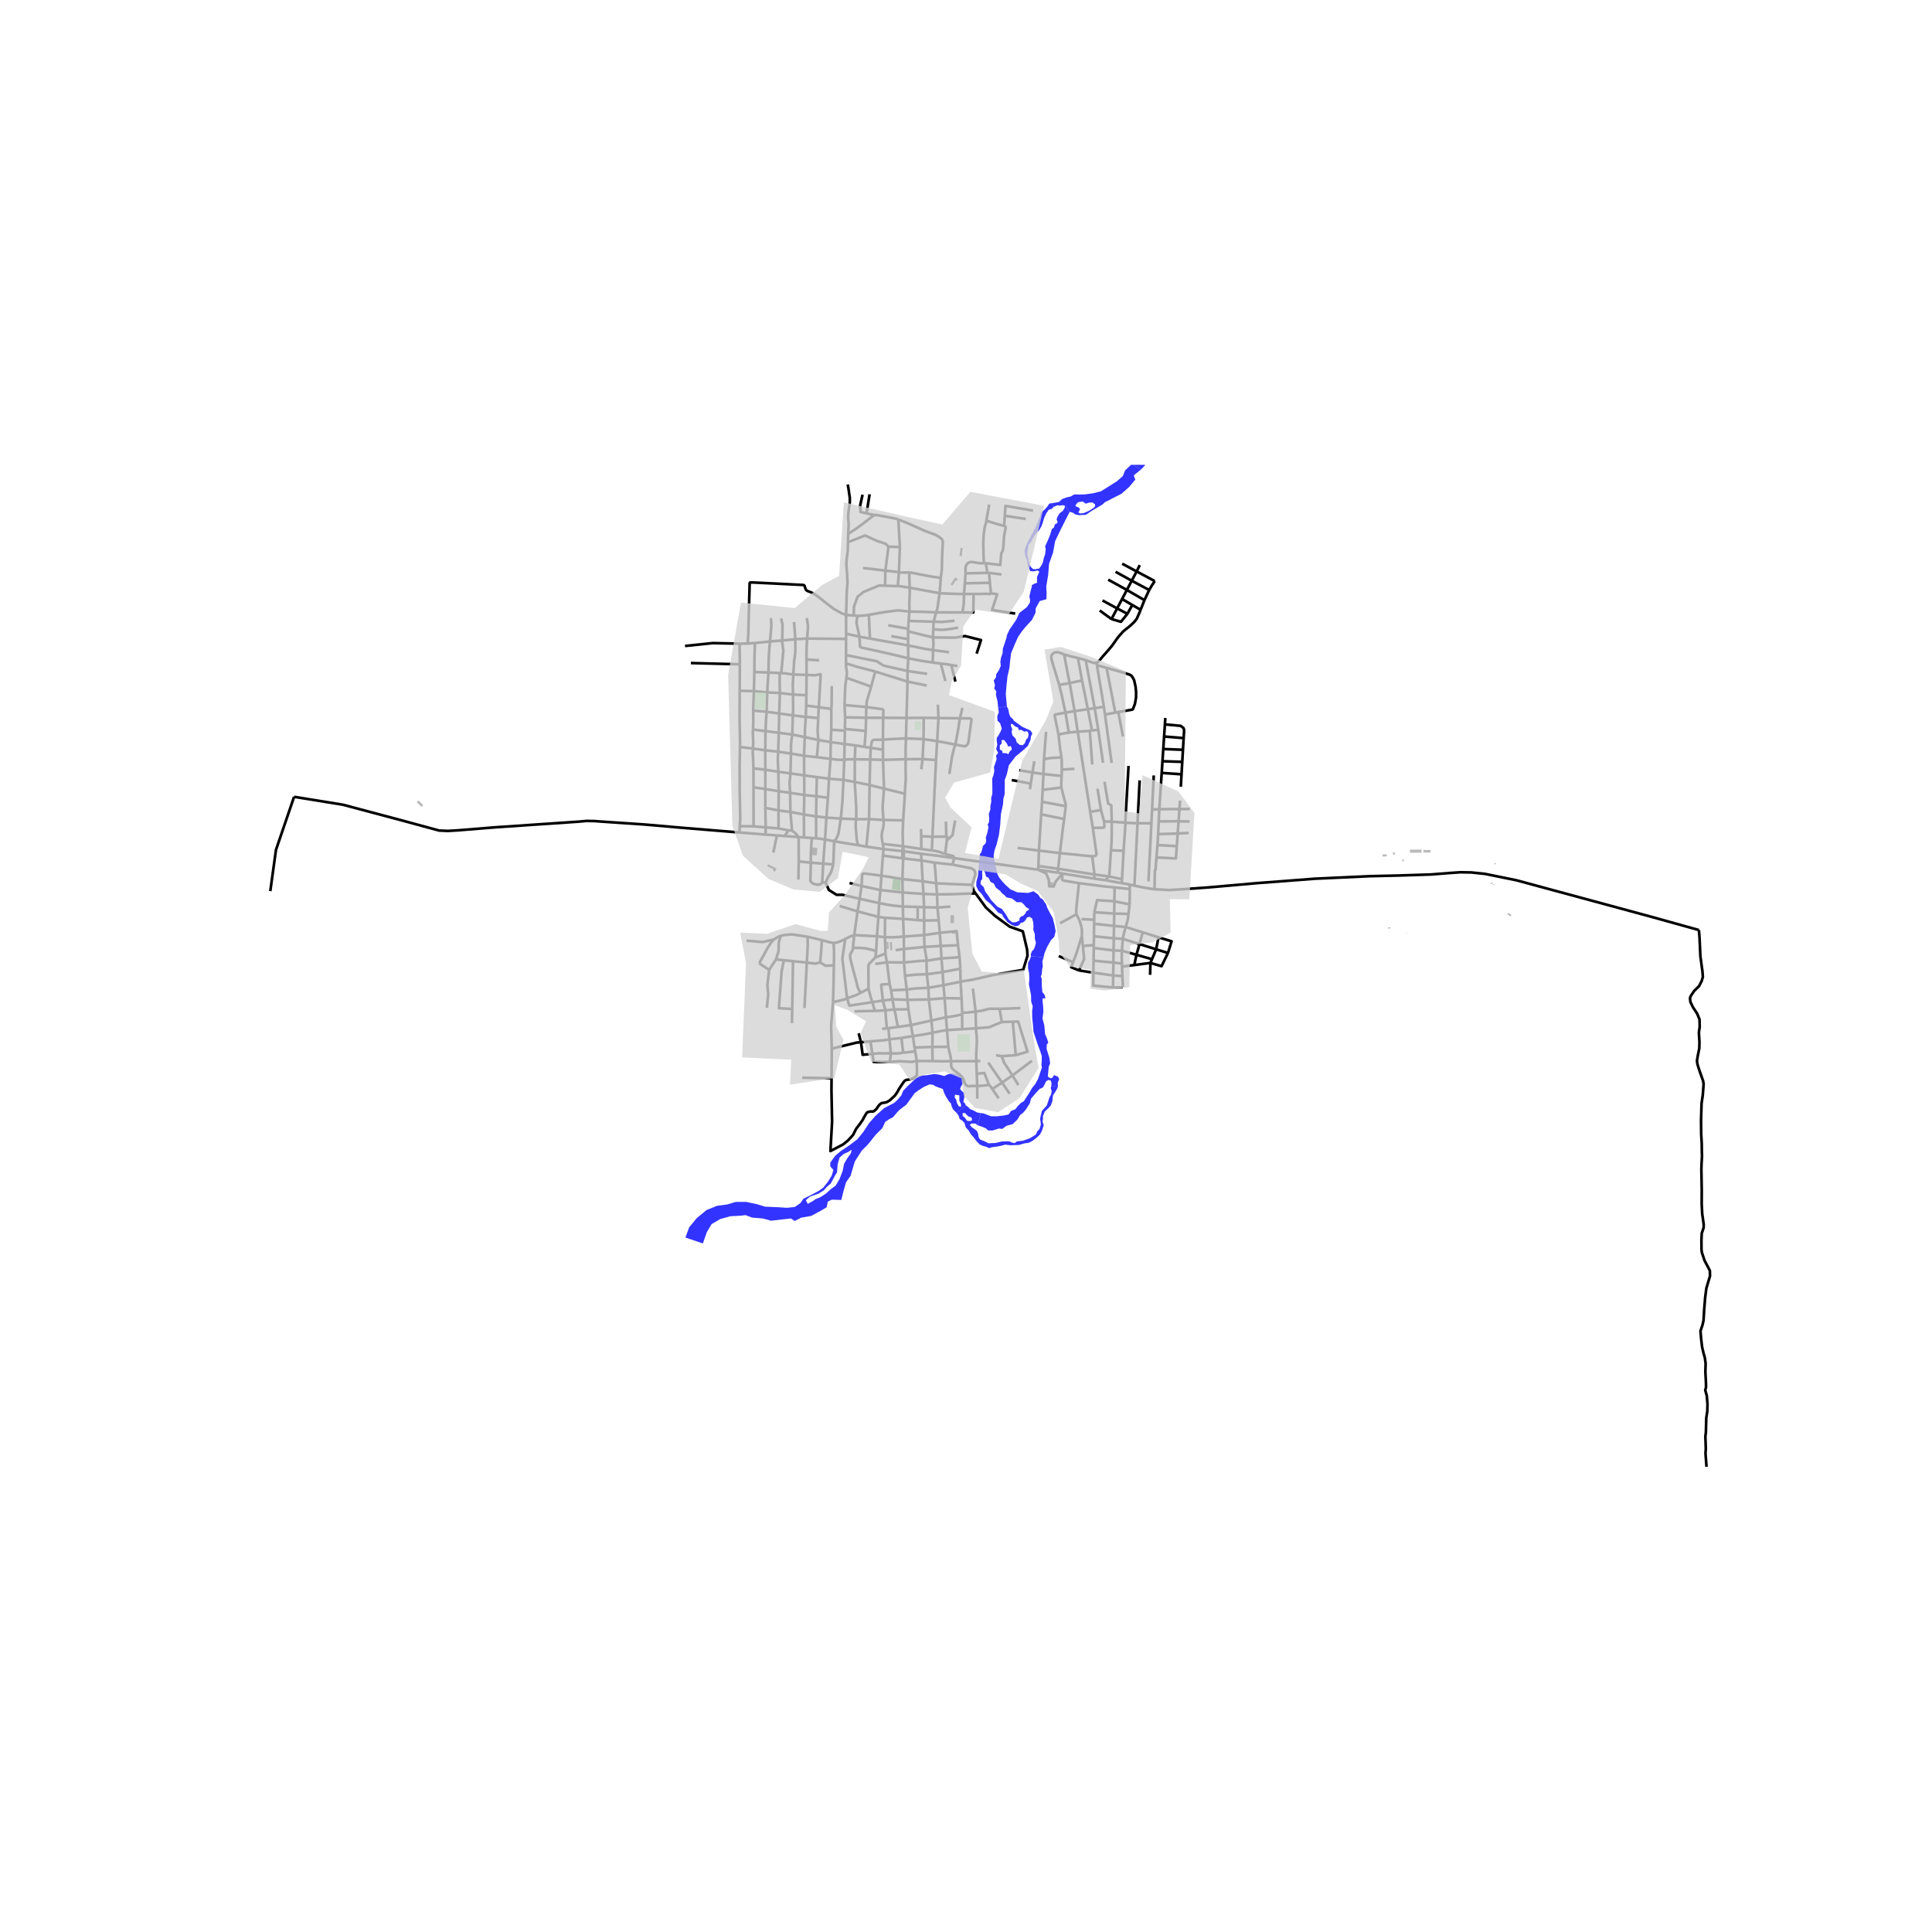 <svg xmlns="http://www.w3.org/2000/svg" width="960" height="960" viewBox="0 0 720 720"><defs><style>*{stroke-linejoin:round;stroke-linecap:butt}</style></defs><g id="figure_1"><path id="patch_1" d="M0 720h720V0H0z" style="fill:#fff"/><g id="axes_1"><path id="patch_2" d="M90 553.971h558V173.229H90z" style="fill:#fff"/><g id="LineCollection_1"><path d="m307.456 312.82.522-8.126M307.456 312.82l-.696 9.05M307.456 312.82l-3.304-.425M307.456 312.82l3.429.72M329.299 316.443l-.27 2.41M329.299 316.443l7 .754M329.299 316.443l-6.434-.925M329.299 316.443l-.3-1.946M285.308 311.038l.055-2.697M285.308 311.038l-9.748-.8M289.546 311.337l-2.892-.221-1.346-.078M286.956 239.06l4.492-.366M286.956 239.06l-5.632.57M287.294 230.327l.184 2.56-.522 6.174M286.367 250.638l.125-5.495.203-3.297.261-2.785M286.367 250.638l-.458 7.401M286.367 250.638l4.226.181M286.367 250.638l-5.236-.193M285.283 272.465l-.09 7.135M285.283 272.465l4.94.626M285.283 272.465l-4.655-.583M285.702 265.246l-.243 3.359-.176 3.86M278.638 239.818l-2.57.072M278.638 239.818l2.686-.189" clip-path="url(#p3792b657ec)" style="fill:none;stroke:#000"/><path d="m315.31 229.2-1.604-.627-2.879-1.58-2.791-2.12-2.956-2.344-1.257-.915-1.448-.83-1.189-.424-.56-.298-.27-.27-.232-.535-.266-.848-.106-.222-.14-.116-.228-.062-.384-.022-8.286-.421-4.781-.234-5.111-.248-1.041-.02-.201.015-.092.057-.072.104-.046.152-.278 10.14-.222 8.887-.232 3.399M300.79 237.962l14.51.144M300.79 237.962l-4.405.25" clip-path="url(#p3792b657ec)" style="fill:none;stroke:#000"/><path d="m300.703 230.29.425 3.295-.338 4.377" clip-path="url(#p3792b657ec)" style="fill:none;stroke:#000"/><path d="m300.551 245.751-.012-1.996.106-3.614.145-2.18M315.3 238.106l.01-1.956M315.3 238.106l-.019 6.024M281.13 250.445l.039-4.907.155-5.909M280.789 286.361l.032 7.037M280.789 286.361l4.424.497M280.637 278.98l-.076.96-.01.666.02.857.057.714.16 4.184M280.838 307.948l-.017-14.55M280.838 307.948l4.525.393M280.838 307.948l-5.135-.056M285.363 308.34l-.16-7.264M285.363 308.34l4.755.393M295.158 309.523l-.597-6.924M295.158 309.523l-1.336-.074M297.626 311.955l-.807-1.025-.734-.694-.927-.713M290.118 308.733l.016-6.7M290.118 308.733l3.704.716M290.013 280.13l.21-7.039M290.013 280.13l4.758.707M290.013 280.13l-4.82-.53M290.057 287.603l-.174-3.952.02-1.705.11-1.816M290.655 258.265l-.267 7.635M290.655 258.265l4.87.575M290.655 258.265l-4.746-.226M290.593 250.82l-.04 3.926.102 3.519M290.593 250.82l.557.034M299.62 312.098l-1.994-.143M299.62 312.098l2.904.21M299.62 312.098l-.018-8.57M299.64 281.665l.29-6.959M299.64 281.665l.059 7.288M299.64 281.665l4.792.512M299.64 281.665l-4.869-.828M300.587 251.524l-.036-5.773M300.587 251.524l-.077 7.567M300.587 251.524l-4.936-.164M305.137 263.573l.705-12.31-2.202.387-3.053-.126M281.13 250.445l-.172 7.127M280.958 257.572l-.254 7.26M280.958 257.572l4.95.467M280.958 257.572l-5.291-.14M285.909 258.04l-.207 7.206M300.51 259.09l-.077 3.838M300.51 259.09l-4.985-.25M280.704 264.832l4.998.414M280.628 271.882l.116-3.432-.01-.944-.03-2.674M285.702 265.246l4.686.654M290.388 265.9l-.164 7.191M290.388 265.9l5.06.69M300.297 267.168l.136-4.24M300.297 267.168l4.628.444M300.297 267.168l-4.85-.578M299.93 274.706l.058-2.757.31-4.78M304.925 267.612l.212-4.039M304.983 275.776l-.212-2.342-.059-1.437.213-4.385M280.637 278.98l.01-.929.049-1.783-.097-2.14-.048-1.282.077-.964M290.224 273.091l5.05.651M299.93 274.706l5.053 1.07M299.93 274.706l-4.656-.964M309.591 276.567l-4.608-.79M309.591 276.567l5.159.703M309.591 276.567l.193-4.618M309.591 276.567l-.087 6.236M329.048 279.372l-4.541-.646M329.048 279.372l.01-3.712M329.048 279.372l.019 3.797M295.448 266.59l-.174 7.152M295.525 258.84l.058 5.206-.02 1.214-.115 1.33M294.771 280.837l.02-3.278.212-2.14.271-1.677M294.771 280.837l-.193 7.384M294.578 288.22l5.12.733M294.578 288.22l-4.521-.617M294.467 295.472l-.222-3.758.333-3.493M275.766 278.371l4.87.608M275.703 307.892l.168-2.749-.21-10.448-.022-9.062.127-7.262M275.667 257.433l-.046 9.656.173 9.368-.028 1.914M280.637 278.98l4.555.62M285.192 279.6l.021 7.258M309.504 282.803l-.56 7.393M309.504 282.803l-5.072-.626M314.634 283.092l-1.053.077-1.488-.048-1.034-.125-1.555-.193M285.213 286.858l.001 7.205M285.213 286.858l4.844.745M290.057 287.603l.152 7.251M299.699 288.953l4.724.655M299.699 288.953l.038 7.325M280.821 293.398l4.393.665M285.214 294.063l-.01 7.013M285.214 294.063l4.995.791M290.209 294.854l-.075 7.179M290.209 294.854l4.258.618M299.737 296.278l4.511.463M299.737 296.278l-5.27-.806M299.737 296.278l-.135 7.25M308.557 297.32l-4.309-.58M308.557 297.32l.387-7.124M308.557 297.32l-.58 7.374M285.204 301.076l4.93.957M290.134 302.033l4.427.566M299.602 303.527l4.531.723M299.602 303.527l-5.041-.928M307.978 304.694l-3.845-.444M307.978 304.694l5.371.366M336.583 305.715l.637-9.9M336.583 305.715l-7.352-.144M336.501 315.374l-.111-4.945.193-4.714M304.152 312.395l-.019-8.145M304.152 312.395l-1.628-.087M304.133 304.25l.115-7.51M304.248 296.74l.175-7.132M304.423 289.608l4.52.588M294.561 302.6l-.094-7.128M322.865 315.518l.995-10.256M322.865 315.518l-3.015-.54M323.86 305.262l.222-12.704M323.86 305.262l5.37.309M323.86 305.262l-4.763.039M324.294 283.053l4.773.116M324.294 283.053l-5.734-.09M324.294 283.053l.213-4.327M324.294 283.053l-.212 9.505M318.768 277.79l3.41.55M318.768 277.79l-4.018-.52M318.768 277.79l-.208 5.173M318.56 282.963l-.024 8.457M314.634 283.092l1.708-.101 2.218-.028M318.536 291.42l5.546 1.138M318.536 291.42l-4.201-.77M319.097 305.3l.01-4.019-.155-2.805-.416-7.056M319.097 305.3l-5.748-.24M319.85 314.978l-.376-1.08-.174-.992-.377-4.155-.039-2.024.088-.761.125-.665M319.85 314.978l-8.965-1.437M292.444 311.559l1.378-2.11M292.444 311.559l-2.898-.222M292.444 311.559l5.182.396M324.082 292.558l5.371 1.33M337.22 295.816l-7.767-1.928M337.51 282.938l-.019 3.682.058 3.702-.193 2.698-.136 2.796M318.353 348.474l8.463.463M318.353 348.474l1.227-8.83M318.353 348.474l-.492 4.732M314.999 349.924l1.093-.564 1.14-.51 1.121-.376M336.815 349.033l.058 4.608M336.815 349.033l-.252-6.593M336.815 349.033l7.573-.55M329.782 349.245l3.15.067 3.883-.28M350.224 347.635l-.406-4.665M350.224 347.635l.367 4.897M350.224 347.635l-5.836.849M357.073 352.783l-.555-5.767-6.294.62M312.936 337.637l6.644 2.007M327.347 341.707l.28-5.147M327.347 341.707l-.53 7.23M327.347 341.707l2.483.328M327.347 341.707l-7.767-2.063M336.563 342.44l-.096-4.589M336.563 342.44l5.409.453M336.563 342.44l-6.733-.405M344.408 343.067l-.02 5.417M344.408 343.067l-.029-4.984M344.408 343.067l5.41-.097M344.408 343.067l-2.436-.174M349.818 342.97l-.445-4.761M327.627 336.56l.493-4.868M327.627 336.56l-7.255-1.61M336.467 337.851l-3.101-.308-1.71-.24-4.029-.743M336.467 337.851l-.068-5.252M336.467 337.851l5.54.137M349.373 338.209l-.173-4.897M349.373 338.209l4.801-.335M349.373 338.209l-4.994-.126M319.58 339.644l.792-4.693M320.372 334.95l.715-4.752M307.679 328.936l1.216 2.717 2.86 1.813 2.263.007 2.279.541 4.075.937M328.497 326.333l.531-7.48M328.497 326.333l-.377 5.36M328.497 326.333l7.805 1.273M321.087 330.198l.213-4.077.145-.367.26-.163.368-.068 6.424.81M336.302 327.606l.097 4.993M336.302 327.606l.28-7.702M336.302 327.606l7.545.81M343.847 328.415l.31 4.723M343.847 328.415l-.405-7.73M343.847 328.415l5.063.752M348.91 329.167l-.6-7.673M348.91 329.167l.29 4.145M362.273 329.76l-8.979-.37-4.384-.223M321.087 330.198l7.033 1.494M321.087 330.198l-4.483-1.128M328.12 331.692l8.279.907M336.399 332.599l7.757.54M344.156 333.138l.223 4.945M344.156 333.138l5.044.174M363.56 332.93l-9.772.344-4.588.038M314.335 290.65l-2.551-.193-2.84-.26M300.433 262.928l4.704.645M309.804 264.2l-.02 7.75M309.804 264.2l-4.667-.627M309.977 255.66l-.057 6.612-.116 1.928M314.962 267.322l7.806.165M314.962 267.322l-.096 4.338M314.962 267.322l-.222-4.578M314.75 277.27l-.116 5.822M314.75 277.27l.135-4.983M314.335 290.65l.299-7.558M313.35 305.06l.595-6.316.39-8.094M310.885 313.54l.712-.924.477-.887.402-1.11.873-5.56M310.557 322.13l.232-6.554.096-2.035M336.3 317.197l.53.047M336.3 317.197l.044 2.112.239.595M336.529 316.075l-.24.561.01.561M338.418 240.527v-2.333M338.418 240.527l.068 4.79M338.418 240.527l-14.217-2.559M347.712 242.28l-3.162-.492-6.132-1.26M338.93 227.908l-.327 3.498M348.939 228.207l-4.386-.173-5.623-.126M323.803 229.12l6.462-1.115 4.144-.501 1.054.028 2 .232 1.467.144M339.037 219.035l-.02 2.482-.135 3.374.048 3.017M386.867 324.116l.125-1.369M386.867 324.116l7.322 1.099M355.58 319.794l8.554 1.198 7.462 1.006 15.27 2.118M395.966 325.534l-2.461 2.887-.84 1.947-1.666-.067-.118-2.383-1.06-2.484-2.954-1.318M389.06 282.996l.792-10.256M389.06 282.996l-.193 5.475M395.59 282.254l-3.458.192-1.653.203-1.42.347M387.176 316.993l-.184 5.754M387.176 316.993l.84-13.505M387.176 316.993l7.806.935M387.176 316.993l-7.932-1.012M398.644 254.571l-.783-3.76-.803-4.309-.492-2.603" clip-path="url(#p3792b657ec)" style="fill:none;stroke:#000"/><path d="m394.733 255.258-2.679-8.881-.27-1.224.043-.815.271-.444.304-.308.507-.366.605-.13h.757l.691.154 1.604.655M401.727 245.226l-2.64-.618-2.521-.709M329.028 318.854l7.555 1.05M336.583 319.904l6.859.78M336.583 319.904l.257-.596-.01-2.064M341.657 395.405l-.587-3.612M341.657 395.405l5.874.018M331.53 395.768l3.451-.296 4.867.263 1.809-.33M309.895 401.827l-.034 4.587.232 11.605-.618 10.95 4.724-2.478 1.662-1.34.338-.308 1.468-1.614.194-.246.193-.313.898-1.779.184-.308.27-.376.522-.646.782-1.06.445-.655.367-.512.474-.935.84-1.445.193-.251.242-.203.863-.24.46-.058.425.029.314-.02.309-.082.251-.197.7-.636.223-.299.463-.723.368-.453.44-.414.115-.08.136-.114.156-.085.143-.059 1.454-.232.348-.105.28-.145.675-.396.368-.278 1.493-1.38.255-.279.175-.222.55-.784.401-.685.304-.583.86-1.34 1.005-1.44.213-.266.232-.203.255-.154.27-.124.346-.053.394-.068.55-.054.683-.215.637-.258.478-.365.473-.376.338-.337.048-1.109-.065-4.213M343.442 320.685l4.869.81M343.442 320.685l-.173-2.509M344.38 338.083l-2.373-.095M344.388 348.484l.136 4.414M345.268 358.036l.125 5.04M345.268 358.036l5.594-.858M344.524 352.898l.705 4.077.087.56-.048.5M336.911 358.682l6.154-.589.821-.029 1.382-.028M346.147 372.484l.928 7.843M346.147 372.484l-.164-4.356M346.147 372.484l5.89-.497M346.147 372.484l-7.96.126M340.82 390.391l.25 1.402M340.82 390.391l-.625-4.26M340.82 390.391l6.64-.227M353.42 390.12l-5.96.044M353.42 390.12l-.505-6.234M354.382 395.479l-.004-.777-.114-.851-.137-.585-.146-.607-.211-.858-.184-.868-.166-.814M352.036 371.987l-.44-4.823M352.036 371.987l.498 7.118M352.036 371.987l6.317.096M348.31 321.494l6.676.72M376.263 407.61l-2.821-4.156M368.289 395.972l5.153 7.482M377.305 400.786l-3.863 2.668M377.305 400.786l7.261-5.445M377.305 400.786l2.216 3.573M373.288 393.602l.948 2.468 3.069 4.716M373.442 403.454l-3.637 2.387M369.805 405.841l2.366 3.47M368.58 404.387l.308.128.193.308.724 1.018M364.184 404.71l.724-.021.7-.03 2.58-.27.392-.002M364.007 400.15l2.833-.271 1.74 4.508M364.184 404.71l-.177-4.56M364.184 404.71l.033 4.754M354.382 395.479l.088 1.662.11.501.184.376.28.367.57.544.495.373 1.496 1.136.376.385.27.25.261.318.204.285.165.331.13.276.194.555.477 1.129.27.326.417.326.356.137.387.03.435-.03 1.236-.049h.434l.967.003M363.826 395.462l.181 4.688M363.826 395.462l-9.444.017M363.826 395.462l1.533-.098M363.717 383.22l.13 1.79.134.988.038 1.022.014 1.674-.225 4.24.018 2.528M347.53 395.423l3.328.097 3.524-.041M347.53 395.423l-.07-5.259M347.46 390.164l.06-5.298M347.075 380.327l.11.87.336 3.669M340.195 386.132l2.551-.384 2.34-.385 2.435-.497M352.915 383.886l-1.957.32-1.726.316-1.711.344M341.07 391.793l-4.484.523M340.195 386.132l-.716-4.114M340.195 386.132l-4.268.682M328.722 383.445l1.814-.236M339.479 382.018l7.596-1.691M339.479 382.018l-4.816.684M338.557 376.128l.054.502.261 1.735.358 2.158.249 1.495M347.075 380.327l5.46-1.222M352.534 379.105l.381 4.781M358.557 378.028l-1.204.269-.85.183-.946.174-1.527.27-1.496.181M358.557 378.028l.004-.666M358.557 378.028l.023 5.513M352.915 383.886l5.665-.345M363.717 383.22l-5.137.321M363.717 383.22l-.125-6.198" clip-path="url(#p3792b657ec)" style="fill:none;stroke:#000"/><path d="m373.354 380.874-4.768 1.968-4.87.379M334.663 382.702l-3.576.459M333.252 376.192l.268.88.165.637.251 1.59.193.877.203 1.206.331 1.32M332.071 369.043l-.54-2.361M332.071 369.043l.512 3.384M332.071 369.043l5.845-.26M330.535 358.623l.995 8.059M330.535 358.623l6.376.059M330.535 358.623l-4.386.618M330.004 355.318l.116 1.118.415 2.187M336.911 358.682l-.038-5.041M337.279 363.626l-.271-3.287-.097-1.657M350.862 357.178l-.271-4.646M350.862 357.178l.405 5.08M350.862 357.178l6.752-.453M357.614 356.725l-.54-3.942M357.614 356.725l.28 4.28M337.279 363.626l.637 5.157" clip-path="url(#p3792b657ec)" style="fill:none;stroke:#000"/><path d="m345.393 363.077-4.057.125-2.125.222-1.932.202M345.393 363.077l.59 5.05M345.393 363.077l5.874-.82M351.267 362.258l.329 4.906M351.267 362.258l6.627-1.253M357.894 361.005l.077 4.848M351.596 367.164l-5.613.964M351.596 367.164l6.375-1.311M337.916 368.783l.995-.125.889-.135.667-.067 1.033-.106 2.435-.126.82-.03 1.228-.066M357.971 365.853l.382 6.23M363.56 332.93l3.842 5.261 3.354 3.084 5.524 4.068 4.899 1.739 1.578 6.726.165 2.329-1.611 5.282-11.746 2.063-6.396 1.465-5.198.906M338.186 372.61l-.27-3.827M338.186 372.61l-5.603-.183M338.557 376.128l-.148-1.38-.223-2.138M358.353 372.083l.208 5.279M333.252 376.192l-.669-3.765M333.252 376.192l-3.284.33M333.252 376.192l5.305-.064M326.11 376.728l-7.635.143M329.968 376.521l-3.727.224-.131-.017M325.09 373.47l.938 3.16.082.098M326.207 356.831l-1.517 1.542-.695.685-.232.462-.144.56.043 8.414M320.788 369.988l2.53-1.359.344-.135M325.09 373.47l-.573-1.77-.198-.715-.257-.978-.304-1.214-.096-.299M325.09 373.47l3.929-.58" clip-path="url(#p3792b657ec)" style="fill:none;stroke:#000"/><path d="m315.697 372.06.838 2.712 8.556-1.301M332.583 372.427l-3.564.463M326.207 356.831l.31-2.439M330.004 355.318l-1.497.626-2.3.887M326.816 348.937l-.3 5.455M326.816 348.937l2.966.308M329.453 293.888l-.483 6.17-.038 1.349.299 4.164M328.999 314.497l-.154-.666-.28-2.101.135-1.61.454-1.638.164-1.514-.087-1.397M329.453 293.888l-.386-10.719M329.096 267.487l8.733.077M329.096 267.487h-6.328M329.096 267.487l-.039 8.173M322.846 263.496l6.008.8.184.14.101.115.063.227-.106 2.709M314.866 271.66l.019.627M314.866 271.66l7.757.742M322.623 272.402l.145-4.915M322.623 272.402l-.444 5.938M322.179 278.34l2.328.386M322.768 267.487l.078-3.991M322.846 263.496l-8.106-.752M324.662 255.89 323 261.443l-.154 2.053M315.42 252.574l-.207 1.659-.212 1.484-.116 3.007-.145 4.02M329.067 283.17l8.444-.232M337.51 282.938l6.309-.048M337.627 275.179l-.116 2.959-.02 2.275.02 2.525M348.832 283.237l.416-7.046M348.832 283.237l-5.013-.347M347.49 311.807l.667-14.603.675-13.967M344.176 275.449l-6.55-.27M344.176 275.449l5.072.742M344.176 275.449l.068-7.943M344.176 275.449l-.357 7.44M337.627 275.179l.202-7.615" clip-path="url(#p3792b657ec)" style="fill:none;stroke:#000"/><path d="m329.057 275.66 3.043-.23 1.903-.097 3.624-.154M324.507 278.726l.212-1.389.232-1.107.28-.31.416-.211 3.41-.049M343.819 282.89l-.493 3.788M344.244 267.506l5.497.087M344.244 267.506l-6.415.058M349.74 267.593l-.02-.472-.208-4.531M349.74 267.593l8 .096M349.74 267.593l-.492 8.598M336.501 315.374l-7.502-.877M336.501 315.374l6.854 1.017M336.501 315.374l.028.701M343.306 311.653l4.184.154M343.306 311.653l-.067-2.719M343.306 311.653l.049 4.738M347.49 311.807l-.232 5.147M347.49 311.807l5.165-.019M306.422 328.858l.338-6.988M306.422 328.858l1.257.078M302.19 321.485l-.192 6.757.54.751.735.405 1.237.328 1.332-.212.58-.656M297.67 321.032l4.52.453M297.67 321.032l-.044-9.077M297.67 321.032l-.135 6.766M306.76 321.87l3.797.26M306.76 321.87l-4.57-.385M307.679 328.936l.868-1.928 1.198-2.044.812-2.834M302.524 312.308l-.033.28-.228 3.85-.092 2.054-.007.237.027 2.756M343.355 316.39l3.903.564M331.993 392.531l-.51-5.225M336.586 392.316l-1.085.17-1.313.096-1.249.015-.946-.066M325.133 392.744l2.571-.24 1.646.068 2.643-.04" clip-path="url(#p3792b657ec)" style="fill:none;stroke:#000"/><path d="m331.53 395.768.273-1.243.19-1.994M331.483 387.306l4.444-.492M324.389 388.09l1.606-.14.352-.043 1.223-.096 2.048-.165.598-.115.56-.096.707-.129M331.087 383.16l.177 2.071.22 2.075M331.087 383.16l-.55.05M363.592 377.022l-1.022-8.624M372.5 375.942l-3.593-.002-.256.024-.323.048-.435.111-.604.193-.425.121-.294.058-.328.057-1.141.213-.521.076-.483.106-.505.075M358.56 377.362l.812.029.745-.02.888-.077 1.092-.115 1.495-.157M420.987 329.643l.074 1.663M420.987 329.643l-3.019-.558M420.987 329.643l1.782.434M420.557 340.602l.402-3.55M420.557 340.602l-5.33-.142M419.516 345.468l.516-1.746.348-1.484.177-1.636M315.271 247.206l.01-3.076M315.42 252.574l.083-.674.116-1.118-.116-1.002-.232-1.659v-.915M326.179 250.262l-3.18-.83-3.497-.896-4.23-1.33M291.448 238.694l4.937-.482M291.15 250.854l.777-8.389-.261-1.842-.213-1.427-.005-.502" clip-path="url(#p3792b657ec)" style="fill:none;stroke:#000"/><path d="m291.12 230.482.512 2.342-.078 4.521-.106 1.35M296.385 238.212l-.193-3.026-.293-3.376M295.65 251.36l.252-4.125.067-1.07.387-2.622.048-1.697-.02-3.634" clip-path="url(#p3792b657ec)" style="fill:none;stroke:#000"/><path d="m291.15 250.854 1.728.111 1.217.222 1.556.173" clip-path="url(#p3792b657ec)" style="fill:none;stroke:#000"/><path d="m295.525 258.84-.077-3.817.203-3.663M326.179 250.262l12.017 3.749M326.179 250.262l-1.517 5.628M338.196 254.011l.02-3.942M338.196 254.011l-.367 13.553M338.196 254.011l7.197 1.475M315.31 236.15v-6.95M315.31 236.15l4.973 1.113M353.698 243.05l-5.986-.77M320.283 237.263l3.918.705M338.486 245.316l-6.656-1.6-8.458-1.889-2.116-.457-.517-.174-.125-.14-.102-.25-.23-3.543M319.525 229.474l-.351 2.589 1.109 5.2M338.486 245.316l-.27 4.753M347.52 246.898l-4.783-.733-4.251-.849M338.216 250.069l7.284 1.05M315.281 244.13l11.39 2.276 2.628 1.658 8.917 2.005M335.005 213.241l1.363.16 1.338-.04 1.167-.056M350.6 215.368l-3.265-.473-3.748-.684-3.45-.694-1.264-.212M339.037 219.035l-.126-2.713-.038-3.017M347.52 246.898l3.068.375" clip-path="url(#p3792b657ec)" style="fill:none;stroke:#000"/><path d="M347.712 242.28v1.812l-.087 1.58-.106 1.226M347.722 237.547l.144 2.516-.154 2.217M350.6 215.368l-.415 5.706M351.383 201.304l-.3 6.449-.096 4.578-.386 3.037M338.42 235.265l.045-.936M338.42 235.265l-.001 2.929M347.722 237.547l-6.396-1.533-2.906-.75M347.722 237.547l.058-3.016M363.961 243.591l1.623-5.051-5.95-1.503-3.614.578h-3.198l-5.1-.068M338.603 231.406l-.138 2.923M338.603 231.406l9.399.28M348.939 228.207l-.445 1.369-.28 1.012-.212 1.099M347.78 234.53l.106-1.687.116-1.156M355.73 231.33l-4.574.443-3.154-.086M348.939 228.207l9.728.027M350.185 221.074l-.348 2.13-.425 3.066-.473 1.937M357.74 267.69l.901-3.894M356.02 277.482l3.526.665.473-.212.523-.501.318-.627 1.198-8.704-.193-.231-.357-.145-3.769-.038" clip-path="url(#p3792b657ec)" style="fill:none;stroke:#000"/><path d="m356.02 277.482.831-4.29.888-5.503M356.02 277.482l-6.772-1.291M353.79 288.455l.85-5.451.163-1.05.56-2.39.406-1.34.251-.742M336.873 353.64l7.65-.742M336.873 353.64l-3.144.449M344.524 352.898l6.067-.366M357.073 352.783l-.145-.285-.11-.15-.175-.072-6.052.256M329.83 342.035l-.048 7.21M329.782 349.245l.222 6.073M421.06 331.306l-5.677-.579M420.959 337.052l.062-3.005.04-2.741M395.966 325.534l-1.777-.319M395.966 325.534l11.788 1.905M402.102 329.129l-5.817-.964-.366-.27-.116-.425.163-1.936M415.383 330.727l-4.248-.433-9.033-1.165M401.136 340.705l-.04-1.167.063-1.545.943-8.864M403.186 348.723v-2.41l-.37-1.685-.598-1.793-1.082-2.13" clip-path="url(#p3792b657ec)" style="fill:none;stroke:#000"/><path d="m395.081 344.057 2.866-1.569 1.401-.761 1.788-1.022M403.186 348.723l.371 3.81M399.914 358.592l1.205-3.162 2.067-6.707M394.19 325.215l.135-1.446M394.982 317.928l12.027 1.214M394.982 317.928l-.657 5.841M396.585 305.233l-.83 6.266-.773 6.429M397.194 300.443l-8.849-1.63M397.194 300.443l-.609 4.79M395.542 293.464l.251 1.09.348 1.368.503 1.89.405 1.493.145 1.138M395.542 293.464l-6.972.898M395.648 289.184l-.058 1.253-.087 1.388.04 1.639M400.469 265l-1.825-10.429M400.469 265l1.169 7.682M400.469 265l4.948-.702M400.469 265l-3.4.578M411.393 263.412l-3.44.494M411.393 263.412l.397 2.876M411.393 263.412l-2.596-15.473M401.638 272.682l4.637 29.843M401.638 272.682l-3.312.328M406.144 272.347l-1.57.142-2.936.193M394.468 273.693l3.858-.683M397.069 265.578l-3.655.679-.27.116-.126.24 1.45 7.08M395.59 282.254l-.521-3.104-.6-5.457M398.326 273.01l-1.257-7.432" clip-path="url(#p3792b657ec)" style="fill:none;stroke:#000"/><path d="m394.733 255.258.906 3.65 1.43 6.67M395.648 289.184l-6.781-.713M395.648 289.184l.048-2.38M388.867 288.47l-.297 5.892M388.867 288.47l-4.116-.597M379.815 287.044l4.936.83M385.46 283.73l-.709 4.143M384.751 287.873l-.61 4.157M383.833 294.12l.307-2.09M388.345 298.813l.225-4.451M388.345 298.813l-.328 4.675M388.017 303.488l8.568 1.745M412.303 328.078l-4.549-.64M413.385 326.651l-.487.309-.363.347-.164.414-.068.357" clip-path="url(#p3792b657ec)" style="fill:none;stroke:#000"/><path d="m417.968 329.085-.658-.103-5.007-.904M414.303 306.226l-2.86-.116M411.607 291.324l1.353 8.097 1.179.752.164 6.053M414.023 316.868l.241-3.24.058-3.45-.02-3.952M419.345 306.637l-.132-.052-.335-.05-4.575-.31M407.26 308.54l-.985-6.015M407.01 319.142l.584-.086.328-.048.334-.121.275-.275.087-.37-.063-.526-1.295-9.176M411.443 306.11l.14 1.875-.13.275-.203.192-.348.02-3.642.068M408.999 293.907l1.294 7.982M410.293 301.889l.957 3.47.193.751M419.345 306.637l1.228-21.212M419.345 306.637l4.578.153M418.73 317.084l.693-10.217-.014-.13-.064-.1M417.968 329.085l.182-1.446M414.023 316.868l-.638 9.783M414.023 316.868l4.707.216M418.73 317.084l-.58 10.555M407.01 319.142l.888 6.757M407.754 327.439l.144-1.54M334.776 193.624l2.812 1.067 7.313 3.259 3.67 1.33 1.46.839 1.352 1.185M426.495 223.658l1.777-3.78M426.495 223.658l-1.426 3.606M426.495 223.658l-6.543-3.799M350.185 221.074l-11.148-2.039M359.276 221.385l-4.167-.09-4.924-.221M359.276 221.385l.292-3.982M362.84 221.357l-1.67-.003-1.894.03M358.667 228.234l.495-3.121.114-3.728M366.666 209.844l.705.039M367.58 194.056l-.122.799-.444 1.436-.454 3.143-.126 3.248.097 4.319.135 2.843" clip-path="url(#p3792b657ec)" style="fill:none;stroke:#000"/><path d="m359.81 213.67.016-2.216.213-.704.319-.54.434-.414.541-.26.62-.126 1.149.165 1.864.298.937.058.763-.087M367.58 194.056l.255-1.476.812-4.52M318.17 229.374l1.355.1M318.17 229.374l-2.86-.174M329.839 218.288l-2.28-.067-5.757 2.39-2.202 1.774-1.353 3.74-.077 3.249M316.021 202.071l-.073 3.166-.445 3.315-.096 1.745.29 3.827.135 2.94-.251 3.2-.271 8.936M300.964 349.1l5.313 1.254M290.908 348.81l1.39-.365 2.928-.222 5.738.877" clip-path="url(#p3792b657ec)" style="fill:none;stroke:#000"/><path d="m300.682 358.739.34-6.545-.058-3.094M343.269 318.176l-6.44-.932M355.58 319.794l-7.27-1.018-5.041-.6M357.064 233.923l-4.329.685-1.835.115-3.12-.192M334.585 218.43l.78.022 3.672.583M316.092 199l-.071 3.071M315.928 180.551l.28 1.58.3 2.112.184 1.204.02 1.504-.108 1.263-.231 1.272-.232 1.784-.067 1.638.202 2.622-.184 3.47M325.965 191.983l-.54.231-.947.704-1.536 1.214-3.256 2.458-3.594 2.41M325.965 191.983l-3.045-.683M334.776 193.624l-.666-.253-1.826-.395-5.294-.984-.55-.077-.475.068M304.432 282.177l.551-6.4M314.885 272.287l-5.1-.338M317.86 353.206l-.067.685-.26.607-.465.723-.251.617.029.8.135.964 1.102 4.367 1.198 4.356.27 1.33.174.463.184.454.232.428.23.42.417.568" clip-path="url(#p3792b657ec)" style="fill:none;stroke:#000"/><path d="m315.697 372.06.598-.231 1.74-.636 1.081-.366.502-.231.57-.3.6-.308M317.86 353.206l2.628.059 1.961.144 1.507.328 2.56.655M306.277 350.354l2.425.694 1.952.376M314.999 349.924l-.906.468-2.048.81-1.391.222M310.766 359.764l.061-3.3-.029-2.573-.144-2.467M335.927 386.814l.659 5.502M342.007 337.988l-.035 4.905M386.992 322.747l7.333 1.022M394.325 323.77l13.573 2.13M407.898 325.9l5.487.751M413.385 326.651l4.765.988M410.293 301.889l-4.018.636M395.696 286.804l.01-.917-.028-1.04.009-1.33-.097-1.263M352.232 318.236l-.714-.192-1.41-.579-1.7-.366-1.15-.145M329.968 376.521l-.949-3.631M330.536 383.21l-.044-.537-.093-.648-.076-.86-.108-1.016-.151-2.108-.096-1.52M331.53 366.682l-2.987.222-.102.081-.039.14.617 5.765M299.802 375.686l.88-16.947M305.65 358.643l.299-3.22.193-2.505.135-2.564M289.546 311.337l-1.358 6.39M395.696 286.804l4.734-.29M406.836 272.219l2.46-.23M405.417 264.298l1.334 6.865.085 1.056" clip-path="url(#p3792b657ec)" style="fill:none;stroke:#000"/><path d="m406.144 272.347.307-.076.385-.052M405.417 264.298l2.535-.392M405.417 264.298l-2.185-10.73M422.769 330.077l1.154-23.287M430.24 331.382l-.486-.028-3.598-.606-3.387-.67M424.715 290.821l-.792 15.969M432.04 301.553l.891-13.515M432.04 301.553l-.214 4.577M432.04 301.553l7.506-.017M432.04 301.553l-2.699.142M275.56 310.239l.143-2.347M109.595 296.95l18.263 2.961 21.717 5.784 14.1 3.828 3.286.135 3.864-.232 13.683-1.11 31.065-2.109 2.995-.27 2.705.038 4.946.347 13.99.945 14.142 1.234 21.209 1.738M275.714 247.562l.003-.64-.093-6.57.133-.255.311-.207M255.298 240.738l10.356-1.08 10.414.232M282.949 359.016l.25-.488 1.603-2.93L286 353.36l.888-1.37.715-1.001.792-.868M290.908 348.81l-.522.136-.967.54-1.024.636" clip-path="url(#p3792b657ec)" style="fill:none;stroke:#000"/><path d="m278.213 350.546 5.951.54 4.231-.964M420.959 337.052l-5.658-1.16M418.443 367.902l-3.66.111M418.278 363.778l.15 3.078.015 1.046M428.272 219.879l-6.506-3.459M430.351 216.563l-1.016 1.504-1.063 1.812M406.144 272.347l.904 12.576M367.371 209.883l.602 3.609M374.221 196.003l.275.077.16.149.077.183.063.28-.14.708-.483 2.343-.174 3.093-.184 1.793-.222.878-.454.79-.357 4.241-5.41-.655M408.67 246.998l.127.941M425.069 227.264l-.38.962-1.034 2.323-.928 1.215-1.236 1.176-.986.83-1.932 1.541-1.526 1.716-.832 1.08-1.787 2.525-1.265 1.513-2.1 2.376-1.542 1.875-.454.39-.396.212M404.614 246.03l2.478.882.883.154.696-.068M404.614 246.03l-2.887-.804M404.614 246.03l3.338 17.876M374.221 196.003l-2.976-.8-3.666-1.147M374.221 196.003l.244-3.775M354.986 322.213l.595-2.42M362.273 329.76l1.25-4.035-.395-1.411-1.167-.722-6.975-1.379M109.595 296.95l-6.75 19.773-2.114 15.376M382.278 193.39l-7.813-1.162M385.021 190.305l-10.317-1.773-.239 3.696M369.291 221.11l2.35.349-1.922 5.823 8.617 1.388M373.216 214.095l-4.618-.617M367.973 213.492l.625-.014M367.973 213.492l-8.163.179M369.291 221.11l-.383-3.93M362.84 221.357l2.628.006 1.459-.067.995.019.83.096.539-.3M368.908 217.18l-.31-3.702M368.908 217.18l-9.34.223M359.81 213.67l-.003.483-.239 3.25M322.92 191.3l-2.2-.493-.193-2.313.927-4.126M324.082 184.213l-1.162 7.087M331.115 203.723l-1.082-1.08-3.246-1.079-4.405-2.005-6.361 2.512M334.776 193.624l.59 10.253M335.365 203.877l-4.25-.154M335.365 203.877l-.36 9.364M335.005 213.241l-5.052-.594M335.005 213.241l-.42 5.188M334.585 218.43l-4.746-.142M331.115 203.723l-1.162 8.924M329.953 212.647l-8.344-.981M329.953 212.647l-.114 5.641M257.462 247.1l18.252.462M275.714 247.562l-.047 9.87M358.667 228.234l4.057.011.116-6.888M338.419 238.194l-6.26-1.12M338.465 234.329l-7.428-1.303M323.803 229.12l-1.238.215-2.328.193-.712-.054M323.803 229.12l.398 8.848M356.04 254.002l-1.528-6.167M354.512 247.835l2.3.383M350.588 247.273l2.05.25 1.874.312M352.33 253.809l-1.742-6.536M305.263 246.097l-4.712-.346M324.662 255.89l-9.243-3.316M310.441 373.448l.174-5.532.151-8.152" clip-path="url(#p3792b657ec)" style="fill:none;stroke:#000"/><path d="m305.65 358.643 2.01 1.272 3.106-.15M300.682 358.739l3.267.366 1.7-.462M295.23 376.027l-.091 5.249M295.23 376.027l.31-17.82M292.115 357.851l-.841 4.3-1.004 13.572 4.96.304M286.646 361.452l-.666 5.635.31 3.547-.503 4.935M292.115 357.851l-2.937-.304M292.115 357.851l3.426.355M295.54 358.206l5.142.533M298.964 401.633l10.931.194M309.895 401.827l.082-11.028M310.441 373.448l3.993-.898 1.263-.49" clip-path="url(#p3792b657ec)" style="fill:none;stroke:#000"/><path d="m314.999 349.924-1.08 7.33 1.778 14.807M309.977 390.799l-.232-8.637.696-8.714" clip-path="url(#p3792b657ec)" style="fill:none;stroke:#000"/><path d="m320.863 388.4-1.587.138-9.299 2.26M372.5 375.942l.854 4.932M380.268 375.685l-6.434.258H372.5M415.644 265.576l-3.264-16.703M415.644 265.576l1.128-.209M415.644 265.576l-3.854.712M412.38 248.873l-3.583-.934M416.772 265.367l5.249-.922.194-.216.1-.24.634-1.664.414-2.32.024-2.04-.17-1.919-.549-2.55-.51-.947-.463-.68-.706-.45-2.203-.704-6.406-1.842M384.14 292.03l-7.08-1.323M414.274 284.307l-2.484-18.019M403.232 253.569l-4.588 1.002M403.232 253.569l-1.505-8.343M398.644 254.571l-3.91.687M407.952 263.906l1.343 8.083M411.063 284.278l-1.768-12.29M403.068 342.526l4.704.233M407.772 342.76l.04-2.797M407.772 342.76l-.021 1.502M415.153 345.072l4.363.396M415.153 345.072l-7.402-.81M415.153 345.072l-.074 4.59M415.153 345.072l.074-4.612M407.75 344.262l-.066 4.663M415.079 349.662l3.385.242M415.079 349.662l-7.395-.737M415.079 349.662l-.073 4.544M407.684 348.925l-.048 3.282M399.914 358.592l-5.348-2.301M402.102 361.65l-2.898-1.195.71-1.863M415.006 354.206l3.12.095M415.006 354.206l-7.386-.923M415.006 354.206l-.073 4.515M407.62 353.283l.016-1.076M407.62 353.283l-.068 4.738M407.636 352.207l-4.079.326M402.102 361.65l1.932-4.241-.477-4.876M418.11 359.109l.036 1.127M418.11 359.109l-3.177-.388M418.127 354.3l-.105 2.068.088 2.741M414.933 358.721l-7.381-.7M414.933 358.721l-.078 4.813M407.552 358.021l-.064 4.472M407.488 362.493l-5.386-.843M407.488 362.493l7.367 1.041M414.783 368.013l-7.365-.722.07-4.798M414.855 363.534l3.423.244M414.855 363.534l-.072 4.48M418.146 360.236l.08 2.475.052 1.067M428.61 363.29l.115-4.43M633.139 346.603l-17.591-4.897-50.39-13.649-11.748-2.39-5.007-.53-4.115-.076-4.155.289-6.878.54-11.883.385-10.878.251-20.5.944-10.771.83-10.502.79-18.51 1.63-9.699.683-4.926.29-5.346-.311" clip-path="url(#p3792b657ec)" style="fill:none;stroke:#000"/><path d="m430.99 319.54-.37 4.635-.027.083-.041.05-.077.054-.082.026-.153 6.994M438.556 315.343l-7.197-.407M438.556 315.343l.336-4.7M430.99 319.54l7.237.377.329-4.574M431.36 314.936l-.37 4.604M431.605 310.84l-.116 2.48-.13 1.616M443.333 306.168l-4.112-.103M442.985 310.41l-4.093.234M438.892 310.644l-7.287.196M438.892 310.644l.329-4.579M431.605 310.84l.22-4.71M439.22 306.065l-7.394.065M439.22 306.065l.326-4.53M443.41 301.464l-3.864.072M439.546 301.536l.227-3.173M429.341 301.695l.633-12.714M429.341 301.695l-.254 5.1M440.32 288.561l-7.389-.523M440.32 288.561l-.272 4.652M440.32 288.561l.271-4.637M432.931 288.038l.287-4.35M440.591 283.924l-7.373-.236M440.591 283.924l.263-4.501M433.218 283.688l.3-4.553M440.854 279.423l-7.336-.288M440.854 279.423l.255-4.353M433.518 279.135l.308-4.663M441.109 275.07l-7.283-.598M434.123 269.96l5.887.543 1.043.81.232.733-.176 3.024M433.826 274.472l.297-4.512M434.123 269.96l.159-2.403M409.83 227.513l4.394 3.201M421.978 225.466l-1.83 3.28M421.978 225.466l-3.814-2.22M421.978 225.466l3.09 1.798M420.148 228.747l-3.827-2.008M414.224 230.714l3.528 1.001 2.396-2.968M416.321 226.74l-5.448-2.967M416.321 226.74l-2.097 3.974M416.321 226.74l1.843-3.493M418.164 223.247l1.788-3.388M413 216.023l6.952 3.836M419.952 219.86l1.814-3.44M415.742 213.093l6.024 3.327M421.766 216.42l1.828-3.464M423.594 212.956l1.153-2.353M423.594 212.956l-5.391-2.878M423.594 212.956l6.757 3.607M428.002 328.48l1.085-21.685M429.087 306.795l-5.164-.005M425.85 347.457l-1.184 4.384M425.85 347.457l5.893 1.85M425.85 347.457l-6.334-1.99M424.666 351.84l-1.142 3.988M424.666 351.84l6.196 1.936M424.666 351.84l-6.202-1.936M423.524 355.828l-.804 3.813M423.524 355.828l-5.397-1.527M423.524 355.828l5.787 1.638M422.72 359.641l6.005-.781M422.72 359.641l-4.574.595M418.464 349.904l-.074.585-.204 2.622-.06 1.19M429.31 357.466l-.585 1.394M429.31 357.466l1.552-3.69M430.862 353.776l.881-4.469M430.862 353.776l4.406 1.377M435.268 355.153l1.342-4.36-4.867-1.486M435.268 355.153l-2.4 4.92-4.143-1.213M419.516 345.468l-.47 1.589-.498 2.181-.084.666M415.227 340.46l-7.414-.497M415.227 340.46l.074-4.567M415.3 335.893l.083-5.166M407.813 339.963l1.052-4.528 6.436.458M286.646 361.452l2.532-3.905M286.646 361.452l-3.697-2.436M290.908 348.81l-.71 2.537-.033 3.018-.987 3.182M325.133 392.744l.445 2.99 1.183.066 4.768-.032M325.133 392.744l-.744-4.653M320.863 388.4l.62 4.684 3.65-.34M324.389 388.09l-3.526.31M320.863 388.4l-.858-3.327M377.43 380.763l1.119 12.478M378.549 393.241l4.373-1.312-3.486-11.22-2.006.054M377.43 380.763l-4.076.11M371.217 393.241l2.07.361M373.288 393.602l5.261-.36M362.273 329.76l.624 2.264.662.906M355.943 305.778l-.953 5.462-2.16 2.02M352.655 311.788h.312l-.137 1.471M352.232 318.236l.57-4.683.028-.294M352.523 306.155l.132 5.633M355.58 319.794l-.278-.73-3.07-.828M635.971 546.649l-.385-5.06.12-1.75-.167-4.51.192-1.535.144-5.371.385-2.47.072-2.662-.264-3.118-.577-2.11.288-1.056-.024-1.726-.216-4.125.096-3.046-.288-2.11-.482-1.68-.528-2.23-.36-2.973-.265-3.07.793-2.374.36-1.68.217-3.716.385-4.82.457-3.406 1.345-4.532-.048-1.967-.6-1.176-1.37-2.565-1.01-3.022-.144-1.103-.025-3.621.12-2.447.698-2.087.024-1.295-.553-3.885-.192-3.717.024-5.132-.144-7.746.072-2.087.168-2.83-.072-1.966-.024-2.614-.216-3.646-.049-5.18.193-6.187.456-3.142.313-4.125-.192-1.151-1.54-4.365-.6-1.99-.144-1.176.336-2.038.53-2.59.055-2.263-.206-3.632.296-2.126-.06-2.746-.888-2.155-1.568-2.392-.947-1.948-.148-1.448.267-.768 1.302-1.919 1.805-1.77.977-1.92.443-1.506-.147-2.008-.77-5.64-.325-6.967-.227-2.858M418.486 274.475l-1.714-9.108M336.83 317.244l-.05-.637-.251-.532" clip-path="url(#p3792b657ec)" style="fill:none;stroke:#000"/></g><g id="PatchCollection_1"><path d="m379.163 332.547 3.988.227 1.994-.625 1.708 1.194.912 1.364.798.398 1.367 2.046.285 1.023 1.196 2.33.912 1.592.683 2.728.399 2.218-.512 2.102-1.254 1.25-1.367 2.445-1.026 2.388-.341 1.591-4.672-.511-.114-.682.513-1.194.683-.682.456-1.25.285-1.194-.399-1.535v-1.649l-.57-1.59.058-1.422-.114-1.478-.4-1.365-.968-.625-.911.285-.741 1.193-.797.682-.741.057-.74.966-1.197.399-1.481-.512-1.596-1.08-1.367-1.648-.74-1.308-1.368-.568-1.14-1.365-1.822-1.99-1.652-1.307-1.595-2.387-1.14-1.137-.797-1.648v-1.535l.627-2.33.683-8.072.57-.682.627-2.444.911-.853.285-1.023-.171-1.08.627-2.103 4.272 1.023-.854 3.525-.798 2.273-.342 2.103.798 3.809.684 3.012.57 1.08 1.138 1.421 1.254 1.364 1.823 1.649zm-4.9.966-.74-.512-.854-1.023-1.538-1.193-.74-1.478-1.254-.683-.74-1.534-.912-.398-.399-1.535-.74-1.193-.342 1.023.057 1.364v1.25l-.57.683-.057 1.193 1.196 1.194.513 1.535 1.31 1.762.912 1.477 2.336 2.445 1.709.852 1.652 2.33.911 1.65 1.31 1.023 1.31-.057 1.311-.626.057-.852.513-.626.854-.284.74-.796.514-.966.911-.454-.114-.455-1.025-.569-.74-.966-.912-.853h-1.766l-1.766-1.364-2.051-.455zM371.472 276.216l-.057-1.137.626-.91.74-1.307.57-1.307-.626-1.99-.968-.966-.114-1.648.57-1.535-.229-1.649 3.248-.511.57 1.194.284 1.59.513 1.195.74.569.57.852 3.077 2.217 3.019 1.364.74 1.08-.57 1.194-.113 1.193-1.025 2.274-1.767 1.649-2.848 2.33-2.45 3.24-.74 3.297-.798 2.217v3.012l-.057 2.388-.456 1.592-.113 1.932-.798 3.809-.285 4.263-.456 3.467-4.272-1.023.399-1.99-.343-.796.513-.966.057-1.478-.114-1.648.57-1.592v-1.25l.342-1.649-.057-1.364.456-1.591v-2.501l-.057-3.184.512-1.364.285-1.591-.17-1.25.455-1.308.57-1.706-.228-1.307.797-1.023-.74-1.422.399-1.59zm1.14 1.535v1.591l.91.455.115.853 1.424.057.74.397.342-.852.969-1.024-.4-1.193-.967.17-.513-1.08-1.026-1.364-.911.057-.057 1.365zm8.033-5.741-.968.057-.286-.91-1.082-.455-.798-.739-.683-.284-.114.682.513 1.421-.228 1.024.342 1.306 1.14 1.138.455 1.477 1.196.91 1.083.057.797-.853.342-1.137.684-.682.284-1.136-.227-1.137-.627-.285-.74.228zM362.482 413.676l1.652.91 1.31.227-1.082 4.548-.798-.626-1.424-.057-.74.455.683.91.798.511 1.196.91.398.91.286 1.591.57.739 1.48.568 1.595.796 2.564-.114 2.45-.568 2.678-.057 1.14.512.91.17.798-.625 2.28-.284 2.62-.91 2.221-1.42.513-1.195.798-.795.513-1.649-.114-1.25-.172-.91.342-1.59.342-1.365.798-.91 1.025-1.137.513-1.534.456-1.421.627-1.137.227-1.194-.342-1.193.223-.862 2.45.455-.45.918-.684 1.137-.684 1.023-.171 1.193-.057.967-.627 1.648-.911 1.023-1.31 1.25-.684 1.593v1.193l-.17.91.454 1.364-.683 2.16-.74 1.364-1.14 1.08-1.538 1.194-1.367.739-1.766.284-1.994.568-3.19.114-1.937-.228-1.425.399-1.481.283-2.051.285-1.025.34-.912-.454-1.652-.454-1.083-.569-1.253-1.364-.854-1.137-1.14-1.307-.74-1.308-1.082-1.136-.456-1.592-.741-.853-1.083-.682-.398-1.307-.741-.966 3.475-2.786.74.512.912.91zm-2.792 1.137h-.968l.057 1.08.74.569.912 1.25 1.025.057.741-.17v-.853l-.4-.398-.853-.284-.74-.626z" clip-path="url(#p3792b657ec)" style="fill:#00f;fill-opacity:.8"/><path d="m359.576 411.175.4.796-3.476 2.786-1.31-1.308-.513-1.08-.342-1.25-.627-.569-1.082-1.705-.855-1.705-.398-1.308-1.482-.511-1.31-.511-.968-.569-1.254-.114-1.253.569-.968.454-1.937 1.25-1.367 1.024-1.425 1.99-1.652 2.273-2.335 1.762-2.28-2.387 1.083-.91 1.709-1.99.626-1.647 1.824-1.876 2.05-1.933 2.108-1.819 2.735-.17 2.906-.455 1.823.228 1.88.511 1.48-.682 1.823-.34 2.109.738 1.253.966.456 1.82-.855 1.363-.342.91.456.682 1.31 1.023-.284 1.875-.285 1.25zm-2.051-.91v-2.046l-1.595-.284-.172.966.57.91.342 1.363.627 1.08.797.285.057-.91-.227-.625zM407.226 183.855l3.056-.762 2.355-1.46 3.644-2.312 2.164-1.905.827-2.087 2.483-2.359 3.5 1.969-2.736 2.223.572 1.587-2.291 2.731-2.864 2.54-3.454 1.74-1.4.763-1.145.508-1.146 1.016-2.674 1.588-1.21.698-2.227 1.525-2.61.126-1.272-.253-1.019-.699-1.155-.268-1.731-2.215-.742-.311-1.082.19-1.019-.127-1.373.589-.627-1.365 2.574-.43 1.145-1.08 1.464-.572 1.846-.445 1.273-.762 1.846.064 2.164-.064zm-5.474 3.302-.7.762-.318.699 1.273.508.509.635-.636 1.207.636.38 1.337-.127 2.037-.889 1.4-.889.764-.635.063-.825-1.018-.763-1.464.127-.955.381-1.209-.825zM305.976 451.157l-3.67 1.987-3.67.628-2.515 1.255-1.363-.941-7.444.836-3.041-.836-3.984-.314-2.517-.942-1.572.21-3.984.209-3.775 1.046-3.25 1.883-1.782 3.033-1.468 4.185-6.5-2.197 1.363-3.766 2.83-3.452 3.67-3.034 3.88-1.569 3.878-.523 3.146-.941h3.88l3.984.837 3.04.942 5.032.208 3.146.21 2.936-.314 2.097-1.464 1.048-1.57 3.145-1.57 2.726-1.464 1.573-1.15 1.678-2.093 1.467-2.406.63-2.091-1.154-1.256v-1.465l1.782-2.51 2.097-1.778 3.25-2.197 2.936-2.197 2.202-2.72 2.202-3.347 2.306-2.615 3.25-2.93 3.681-1.912 2.28 2.387-.823.78-1.782 2.093-1.573.837-1.363.941-1.049 2.302-2.516 2.51-2.83 3.557-2.307 2.302-2.622 4.079-1.572 5.335-1.678 2.406-.944 3.243-.838 3.347-3.565-.104-1.467.733-.42 2.091zm1.887-6.382 1.573-1.464 1.992-1.465 1.468-2.51 1.153-3.034.524-2.615 1.153-1.987 1.364-1.883.314-1.36-1.258.837-1.677.731-1.573 1.36-.734 2.51-.21 2.93-1.048 1.778-1.258 2.406-1.678 1.465-.943 1.151-2.097 1.255-3.041 1.047-1.573 1.359.734 1.36 1.888-1.046.838-.628 1.992-.837z" clip-path="url(#p3792b657ec)" style="fill:#00f;fill-opacity:.8"/><path d="m428.351 108.607 1.836 2.137 1.427 1.933 1.734 2.035 1.734.713.612 1.424 2.243 1.73 1.734.305 2.753 1.628 1.224 2.442.816 2.544 1.733 2.951.816 1.831 2.244 2.85.203 2.747-.305 4.274-.918 2.035-1.734 2.239-1.427 3.46-.918 2.95-.51 3.46-1.326 3.561-2.141 3.256-3.876 1.933-3.67 2.951-2.448 2.137-2.142 3.358-1.631 2.238-1.158 1.21-3.501-1.969 3.537-3.82 3.773-5.8 2.447-3.154 4.793-3.866 2.04-3.053 1.02-2.137-.306-1.831-1.53-1.12v-3.764l.204-2.34.612-1.12.714-3.256.918-1.832v-1.323l-1.02-1.12-1.122-3.764-1.122-1.526-3.569-2.646-3.06-1.73-2.243-3.154-2.04-3.866-.204-2.137-1.733-2.748-3.161-3.968-4.793-8.242-.205-1.425 3.06-1.424 3.161 4.782 1.224 2.137 2.753 1.831zm-6.118-4.171-1.327-.407 1.224 1.322.714 1.527 1.02 1.017v1.933l1.53 2.545 1.122 2.136 1.733 2.035.918 2.34 1.631 2.137 1.326 2.239 1.836 1.526 3.875 2.95 1.632 1.629.714 2.34.51 1.832.305 1.323-.714 2.035-1.019 2.239-.306 2.34-.816 1.424-.102 2.239.204 2.137.714 1.119 2.345-2.137.612-1.424 1.122-.306.816-1.73.102-1.322 1.937-3.867-.101-3.154-1.53-2.035-.51-1.221v-1.425l-2.345-1.323-.409-.915v-2.952l-2.345-3.764-3.06-2.544-3.569-3.562-3.06-2.645-2.038-1.526-1.122-1.934-.918-2.136zM384.233 356.307l-.45 1.315-.627 1.08-.057 1.933.4 1.99.113 2.216-.17 1.99.455 2.216.342 1.762.057 2.444.57 1.763-.228 1.819.057 2.614.285 2.785.17 2.217.74 2.274.799 2.387.968 2.615.57 1.82v1.988l-.114 1.194.17 1.137-1.423 4.206-1.026 1.876-1.196 1.477 1.823 1.422.968-1.023 1.254-.569.627-1.137.512-1.08.798-.568.911.17.342.853-.057 1.137 2.45.455-.057-1.592.513-1.307-.4-.91-1.48-.625-.684 1.023-.74.17-.913-.625.115-1.364.228-2.33.512-1.25-.285-2.047-1.025-3.297.057-1.649.57-.738-.57-1.762-.627-1.364-.285-3.24-.684-2.672.343-2.388-.114-2.216-.229-2.047.115-.796h.512l.513-.056-.456-1.421-.74-.853-.228-2.729v-2.216l-.342-.91.342-.795.17-2.047.229-.852-.171-1.876.45-1.486zM384.638 405.425l-1.248 2.17-1.026 1.534-.797 1.251-1.082.625-1.14 1.137-.911 1.194-1.653.682-.911 1.307-1.766.398-2.678.284h-2.108l-2.791-1.08-1.083-.114-1.082 4.548 1.709.568 1.31.568.912.796h1.652l2.335-.739 1.197.171 1.652-1.194 2.279-.625 1.766-1.705 1.025-1.706 1.026-.738 1.082-1.25 1.482-2.332.455-1.762 2.217-2.566zM371.984 263.767l-.215-2.289-.627-2.5.171-1.251-.797-1.194.284-1.194-.455-1.762.854-1.193.057-1.08 1.026-1.592.684-1.592-.172-1.42.285-1.706.57-1.592.057-1.648.627-1.762.797-2.502.114-.795 1.026-2.16 2.392-3.468 1.253-2.671 2.735-2.103 1.14-1.705.113-.91-.284-1.365.512-2.273.4-1.421v-.569l1.025-.568.911-.285v-2.216l.854-1.933-.57-.454-1.594.34-1.197-.113-.968-1.99-.17-1.819-.742-1.933-.284-1.648.399-1.648.854-1.876 2.678-4.946 1.025-2.33.798-2.047.341-1.477 1.596-1.364.854-1.024.74-1.08.969-.114.627 1.365-.741.739-1.082.34-.969 1.365-.797 1.762-.456 1.592-.512 1.421-.855 1.478-1.254 1.364-1.025 1.421-.627 1.421-1.025 1.25-.285 1.592-.285 1.82.342 1.193.228 1.592.855 2.103.854.738.74.057 1.538-.283.855-1.251.513-1.137.285-1.42.513-1.48.227-1.932-.227-1.023 1.082-2.387.74-1.82.684-2.216.798-.625.342-1.137.91-.512.058-.625-.342-.569.228-.966.912-1.478 1.196-.91.626-1.023.172-.795 1.731 2.215-2.037 4.002-1.59 3.175-1.783 3.747-.764 4.192-1.488 4.209-.358 4.301-.7 4.129.13 2.429-.064 2.35-2.502.718-1.502 2.709-.063 1.65-1.337 2.668-2.355 2.541-1.337 1.651-1.463 2.096-1.21 2.731-1.4 3.366-.382 2.985-.191 2.286-.764 3.303-.381 3.556-.255 3.176.404 4.522z" clip-path="url(#p3792b657ec)" style="fill:#00f;fill-opacity:.8"/><path d="m415.705 98.228-3.244-2.663-1.428-3.053-.204-2.442 5.1-.814.305 3.154 1.02 2.035 1.51 2.359z" clip-path="url(#p3792b657ec)" style="fill:#00f;fill-opacity:.8"/></g><path id="PatchCollection_2" d="m332.38 331.366.41-3.828 2.842.322-.059 4.032z" clip-path="url(#p3792b657ec)" style="fill:green;fill-opacity:.8"/><g id="PatchCollection_3"><path d="m285.497 258.206-4.11-.127-.189 6.058 4.11.128zM356.795 391.89l.012-6.52 4.608.007-.012 6.521zM340.95 268.77l2.299.074-.105 3.211-2.298-.074z" clip-path="url(#p3792b657ec)" style="fill:#90ee90;fill-opacity:.8"/></g><path id="PatchCollection_4" d="m272.932 307.723-1.572-56.228 4.766-26.925 20.036 2.027 10.164-8.547 6.388-3.477 1.742-27.38 25.263 5.795 11.47 2.463 10.454-12.17 27.441 5.216-4.646 19.847-2.904 12.17-5.663 8.546-12.485-1.883-4.356 6.23-.871 14.63-3.485 5.94-1.017 5.07 17.133 6.23-.29 14.631-1.452 7.968-13.503 3.766-3.34 5.65 2.034 3.622 7.84 7.388-2.469 9.561 12.487 2.173 8.857-36.506 8.856-15.21 2.758-6.954-3.34-19.268 6.1-1.014 11.905 3.912 12.34 5.214-.434 52.153 5.371.724 1.307-14.197 13.358 6.085 5.953 7.967-1.888 32.16h-7.26l.29 12.458-6.678 3.622-8.421 1.014-.29 15.646-9.148 1.304-5.371-.725.145-6.954-7.84-1.303-3.92-5.36-.146-4.056-1.887-10.865-5.953-7.823-6.243-2.753-5.808-3.476-10.018-1.449-4.065 13.907 1.742 17.094 3.485 6.664 6.388.58 9.292-1.16 3.775 26.51 1.742 9.996-7.114 11.3-7.986 5.214-8.565-1.593-4.212-4.49-.87-6.52-6.244-2.607-7.404 1.16-5.373 2.317-4.21-6.084-10.454-1.015-3.92-10.574 2.033-4.491-7.114-4.346-4.501-1.594.58 7.968 2.614 4.925-3.34 14.196-16.551 2.463.436-9.27-18.294-.87 1.451-35.202-2.178-11.3 10.018.435 10.6-3.622 9.582 2.608 2.468-.145.435-6.808 5.832-6.4 6.8-9.825 2.178-4.347-9.727-2.027-1.743 9.85-6.824 5.071-9.728-.87-9.292-3.91-9.582-8.693z" clip-path="url(#p3792b657ec)" style="fill:#d3d3d3;fill-opacity:.8"/><g id="PatchCollection_5"><path d="m302.42 315.769-.231 2.834 2.2.204.196-2.826zM556.29 329.513h.52v.278h-.52zM557.052 321.558l.474.238-.188.371-.473-.238zM310.45 572.874l1.281.017-.012.917-1.28-.017zM530.476 316.77h2.61v.927h-2.61zM524.094 347.663l.272.159-.12.206-.273-.16zM316.302 573.2l.649.083-.134 1.043-.65-.082zM562.123 340.189l1.19.793-.37.55-1.188-.793zM304.778 575.074l.46-.04.058.65-.46.041zM522.687 320.22l.53.111-.159.751-.53-.11zM515.224 318.424l1.533-.059.031.792-1.533.059zM297.576 597.888l.31-.037.058.493-.31.036zM310.682 617.696l.31.643-.48.23-.31-.643zM555.514 328.946h.681v.425h-.68zM525.439 316.628h4.345v1.151h-4.345zM311.128 597.39l.778-.009.005.51-.778.008zM519.072 317.703h.794v.721h-.794zM317.26 618.468l.509.101-.073.369-.51-.1zM297.986 599.182l.93.009-.004.442-.93-.008zM517.303 345.57l.892-.014.007.407-.556.008.002.156-.337.005zM354.264 217.799l1.71-2.639.98.632-.46.71-.305-.196-1.248 1.929zM357.943 204.147l-.358 3.062.822.096.358-3.063zM285.886 322.824l2.367 1.18-.232.463.794.395.601-1.199-3.16-1.576zM354.192 341.06l.042 2.968 1.34-.018-.042-2.968zM354.767 347.47h1.419l.034.466-1.453.069zM330.49 353.691l.692-.017-.103-2.64-.71.034zM331.613 351.083l.117 3.045.778-.03-.117-3.045zM155.302 298.969l1.788 1.741.647-.661-1.787-1.741zM391.394 328.766l-.043 1.166 1.102.04.043-1.165z" clip-path="url(#p3792b657ec)" style="fill:#a9a9a9;fill-opacity:.8"/></g></g></g><defs><clipPath id="p3792b657ec"><path d="M90 173.229h558v380.742H90z"/></clipPath></defs></svg>